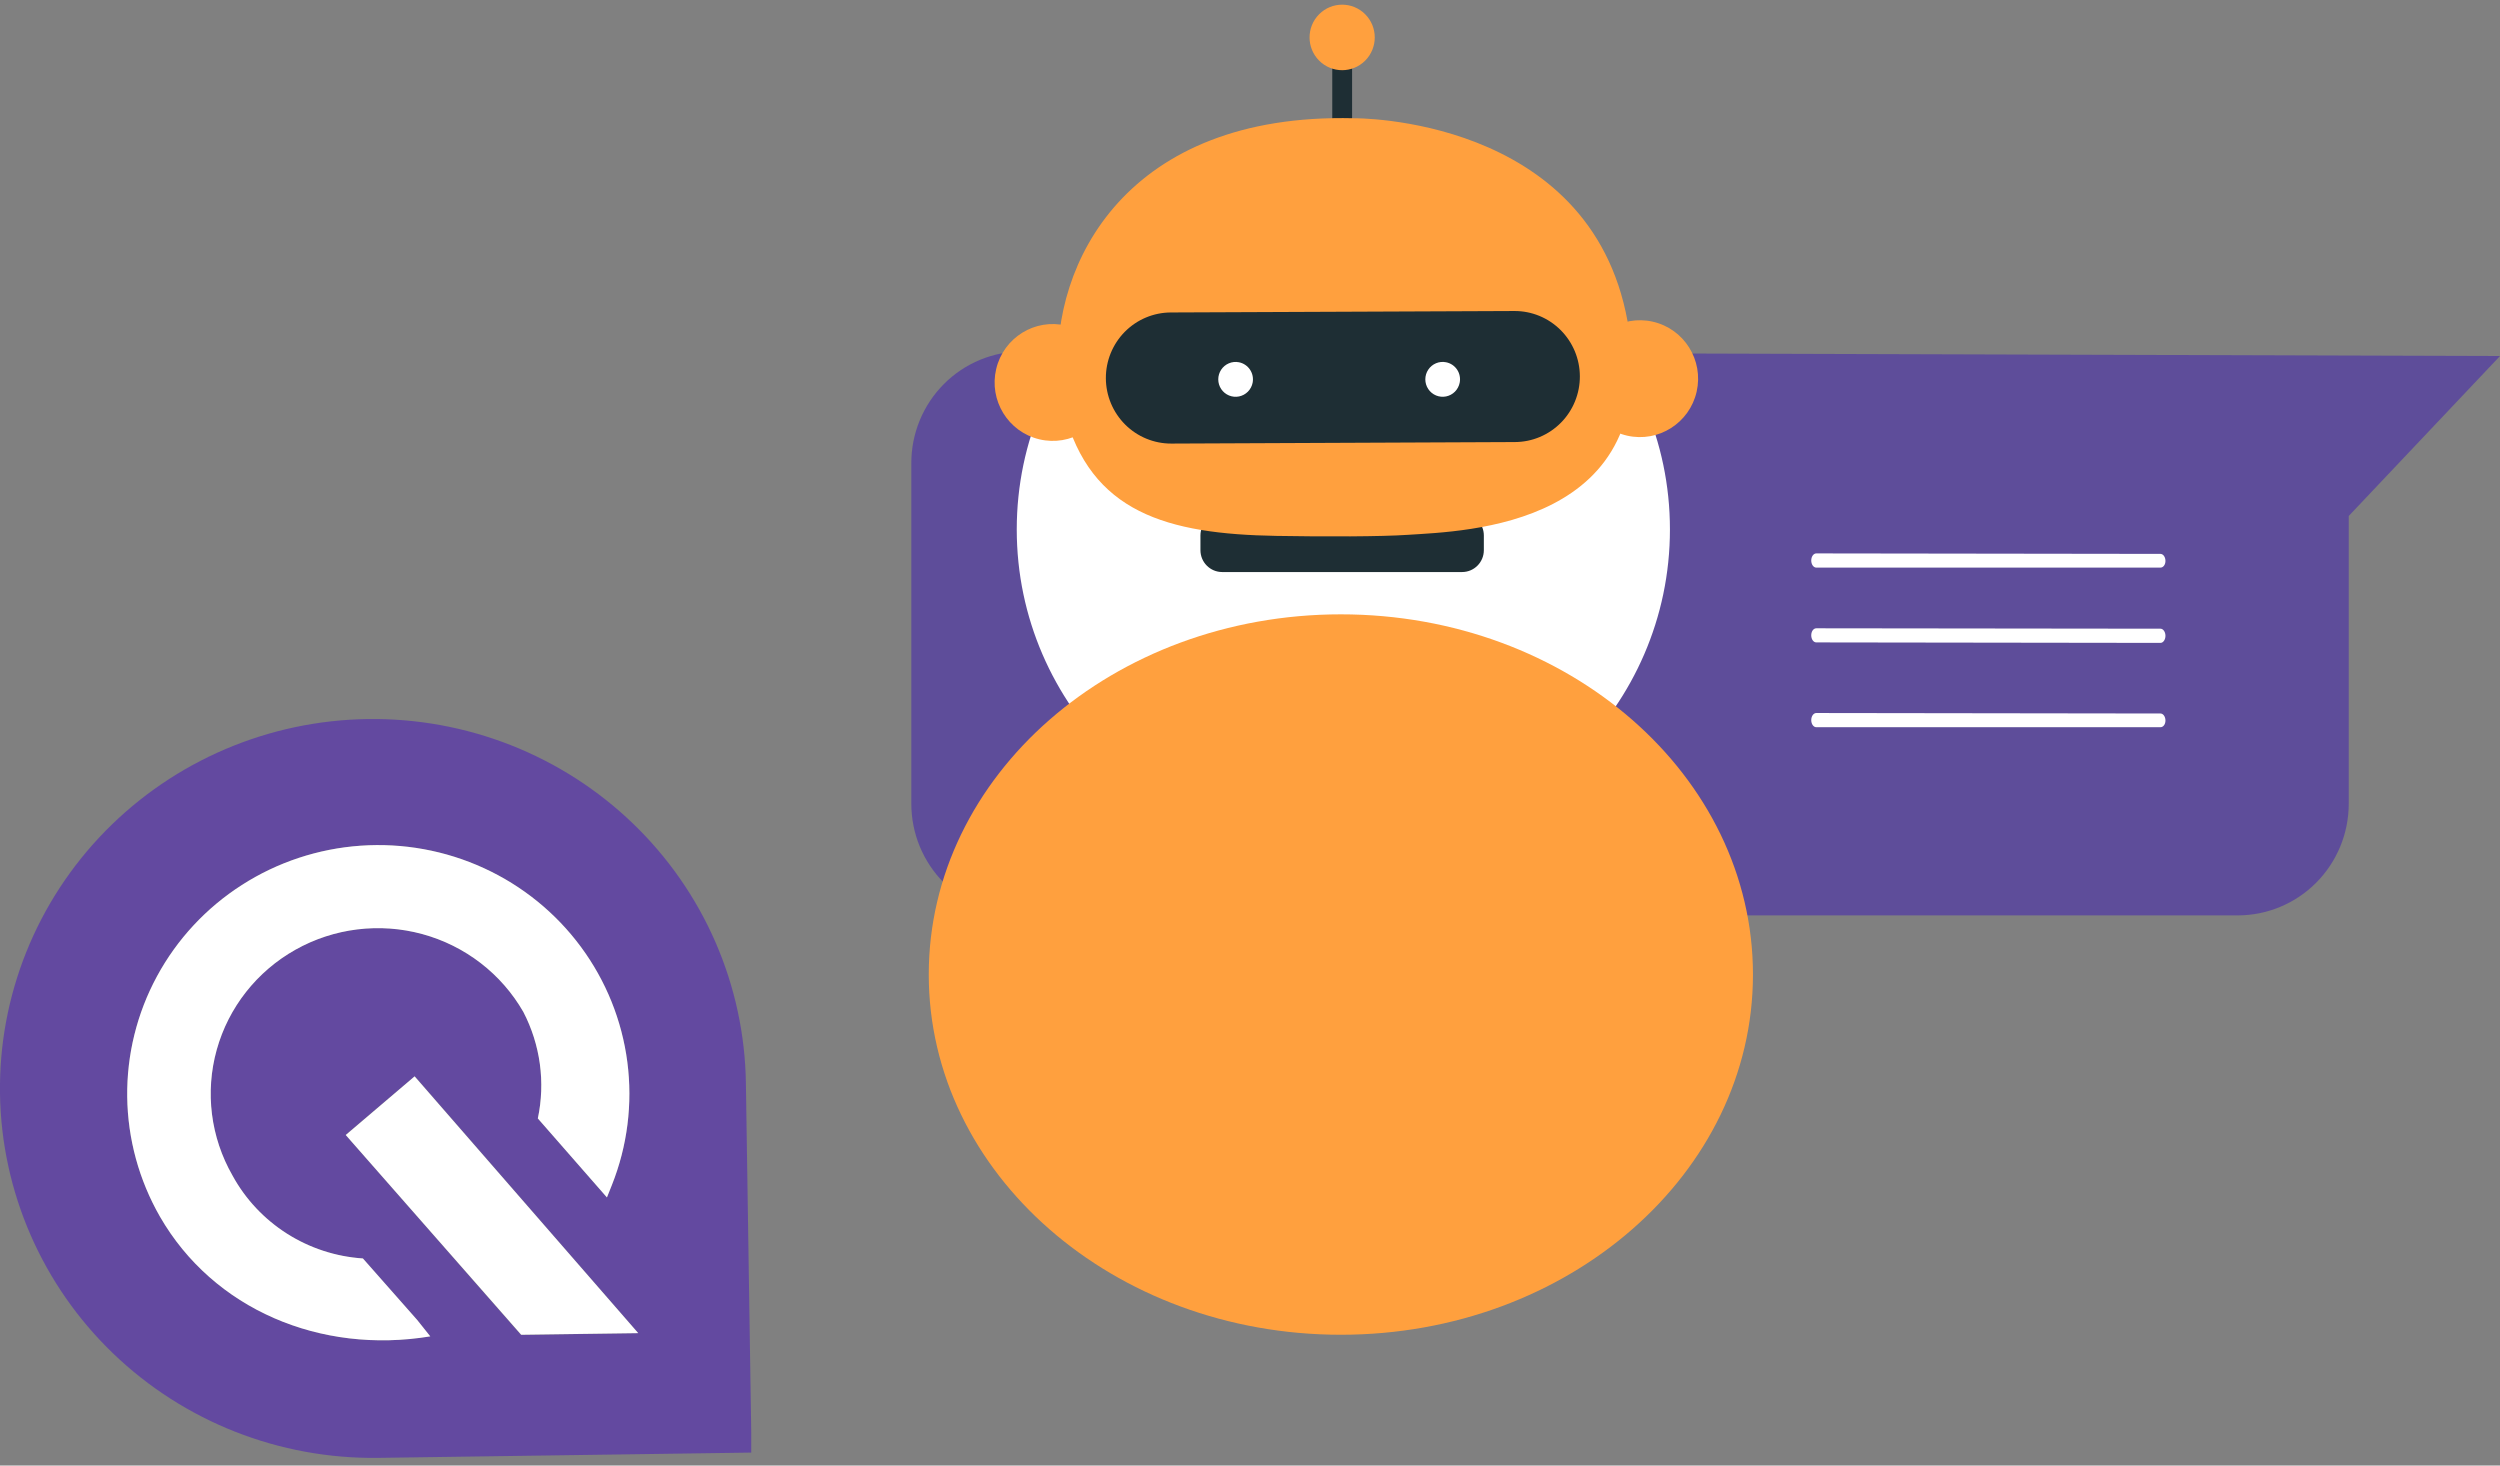 <svg width="203" height="119" viewBox="0 0 203 119" fill="none" xmlns="http://www.w3.org/2000/svg">
<rect x="0" y="0" width="203" height="119" fill="#808080" stroke="none"/>
<g clip-path="url(#clip0)">
<path d="M74 37.611V65.268C74 66.458 74.233 67.637 74.686 68.736C75.139 69.835 75.803 70.835 76.641 71.676C77.478 72.517 78.472 73.185 79.566 73.64C80.66 74.096 81.832 74.33 83.016 74.33H181.696C184.087 74.33 186.381 73.376 188.073 71.676C189.765 69.977 190.716 67.672 190.718 65.268V41.897L203 28.91L83.049 28.537C81.861 28.532 80.683 28.763 79.584 29.216C78.485 29.671 77.487 30.338 76.646 31.182C75.805 32.025 75.138 33.028 74.684 34.131C74.23 35.235 73.997 36.417 74 37.611Z" fill="#5E4D9A"/>
<path d="M175.431 46.09H147.483C147.255 46.09 147.073 45.828 147.073 45.514C147.073 45.199 147.255 44.937 147.483 44.937L175.431 44.976C175.652 44.976 175.835 45.232 175.835 45.546C175.835 45.861 175.652 46.09 175.431 46.09Z" fill="white"/>
<path d="M175.431 52.203L147.483 52.164C147.255 52.164 147.073 51.908 147.073 51.587C147.073 51.266 147.255 51.017 147.483 51.017L175.431 51.05C175.652 51.05 175.835 51.312 175.835 51.627C175.835 51.941 175.652 52.203 175.431 52.203Z" fill="white"/>
<path d="M175.431 59.05H147.483C147.255 59.05 147.073 58.788 147.073 58.474C147.073 58.159 147.255 57.897 147.483 57.897L175.431 57.936C175.652 57.936 175.835 58.192 175.835 58.507C175.835 58.821 175.652 59.05 175.431 59.05Z" fill="white"/>
<path d="M109.079 69.016C123.726 69.016 135.599 57.364 135.599 42.991C135.599 28.617 123.726 16.965 109.079 16.965C94.433 16.965 82.56 28.617 82.56 42.991C82.56 57.364 94.433 69.016 109.079 69.016Z" fill="white"/>
<path d="M118.721 41.707H99.242C98.267 41.707 97.476 42.502 97.476 43.482V44.675C97.476 45.656 98.267 46.45 99.242 46.45H118.721C119.697 46.45 120.488 45.656 120.488 44.675V43.482C120.488 42.502 119.697 41.707 118.721 41.707Z" fill="#1E2E34"/>
<path d="M109.79 3.206H108.18V11.376H109.79V3.206Z" fill="#1E2E34"/>
<path d="M90.075 32.154C90.678 29.605 89.111 27.048 86.575 26.442C84.038 25.836 81.494 27.411 80.891 29.96C80.288 32.509 81.856 35.067 84.392 35.672C86.928 36.278 89.472 34.703 90.075 32.154Z" fill="#FFA03E"/>
<path d="M137.769 31.798C138.346 29.243 136.752 26.702 134.21 26.122C131.668 25.543 129.14 27.144 128.563 29.699C127.986 32.254 129.58 34.795 132.122 35.375C134.664 35.954 137.192 34.353 137.769 31.798Z" fill="#FFA03E"/>
<path d="M109.914 9.601C109.914 9.601 129.119 9.371 132.157 26.086C135.195 42.801 118.956 43.122 114.288 43.43C112.169 43.574 107.639 43.587 103.642 43.515C94.79 43.364 88.538 41.641 86.406 33.385C86.155 32.418 85.996 31.428 85.93 30.43C85.369 21.388 91.458 9.155 109.914 9.601Z" fill="#FFA03E"/>
<path d="M95.109 36.019L123.011 35.895C123.706 35.892 124.394 35.752 125.035 35.482C125.676 35.212 126.258 34.818 126.748 34.323C127.238 33.827 127.626 33.239 127.889 32.592C128.153 31.946 128.287 31.253 128.285 30.555C128.282 29.855 128.143 29.164 127.874 28.519C127.605 27.874 127.212 27.288 126.718 26.796C126.224 26.304 125.638 25.914 124.994 25.649C124.35 25.385 123.661 25.25 122.965 25.254L95.07 25.372C94.374 25.375 93.686 25.515 93.044 25.785C92.403 26.055 91.82 26.45 91.33 26.946C90.84 27.443 90.453 28.032 90.189 28.679C89.926 29.326 89.793 30.019 89.796 30.718C89.803 32.129 90.366 33.479 91.362 34.473C92.358 35.467 93.706 36.023 95.109 36.019Z" fill="#1E2E34"/>
<path d="M110.855 4.921C111.888 3.882 111.888 2.197 110.855 1.159C109.821 0.12 108.145 0.12 107.112 1.159C106.078 2.197 106.078 3.882 107.112 4.921C108.145 5.959 109.821 5.959 110.855 4.921Z" fill="#FFA03E"/>
<path d="M118.526 31.079C118.471 31.353 118.337 31.605 118.141 31.803C117.944 32.001 117.693 32.136 117.42 32.191C117.147 32.246 116.864 32.218 116.606 32.111C116.349 32.004 116.129 31.823 115.974 31.59C115.819 31.358 115.737 31.084 115.736 30.804C115.736 30.524 115.818 30.251 115.973 30.018C116.127 29.785 116.347 29.604 116.604 29.496C116.861 29.389 117.144 29.36 117.417 29.415C117.599 29.45 117.772 29.521 117.927 29.624C118.081 29.727 118.214 29.86 118.317 30.014C118.42 30.169 118.492 30.343 118.527 30.526C118.563 30.708 118.563 30.896 118.526 31.079Z" fill="white"/>
<path d="M101.713 31.079C101.659 31.353 101.525 31.605 101.329 31.803C101.132 32.001 100.882 32.137 100.609 32.192C100.337 32.247 100.054 32.22 99.796 32.113C99.539 32.007 99.319 31.827 99.163 31.595C99.008 31.363 98.924 31.09 98.923 30.81C98.922 30.53 99.004 30.257 99.157 30.023C99.311 29.79 99.529 29.608 99.786 29.5C100.042 29.391 100.325 29.362 100.598 29.415C100.78 29.45 100.954 29.521 101.108 29.624C101.263 29.727 101.396 29.859 101.5 30.014C101.603 30.169 101.675 30.342 101.712 30.525C101.749 30.708 101.749 30.896 101.713 31.079Z" fill="white"/>
<path d="M108.877 108.382C127.358 108.382 142.34 95.287 142.34 79.133C142.34 62.979 127.358 49.884 108.877 49.884C90.396 49.884 75.415 62.979 75.415 79.133C75.415 95.287 90.396 108.382 108.877 108.382Z" fill="#FFA03E"/>
</g>
<g clip-path="url(#clip1)">
<path d="M29.856 58.387C25.876 58.442 21.947 59.273 18.292 60.833C14.637 62.393 11.328 64.652 8.555 67.48C5.782 70.307 3.599 73.649 2.131 77.313C0.663 80.977 -0.061 84.891 -0 88.833C0.123 96.783 3.426 104.359 9.184 109.899C14.943 115.439 22.685 118.488 30.711 118.379L61.026 117.95L60.567 87.959C60.512 84.02 59.674 80.13 58.1 76.511C56.527 72.893 54.249 69.617 51.397 66.871C48.545 64.125 45.175 61.962 41.478 60.506C37.782 59.051 33.833 58.331 29.856 58.387ZM12.987 98.786C11.285 95.819 10.371 92.472 10.329 89.06C10.287 85.647 11.119 82.28 12.748 79.272C14.376 76.264 16.747 73.714 19.639 71.86C22.532 70.006 25.852 68.908 29.289 68.669C32.726 68.43 36.168 69.058 39.294 70.493C42.42 71.929 45.127 74.126 47.164 76.879C49.2 79.632 50.499 82.851 50.939 86.236C51.379 89.621 50.946 93.061 49.68 96.235C49.539 96.584 49.407 96.907 49.283 97.231L43.672 90.817C44.293 87.888 43.879 84.836 42.498 82.174C41.618 80.638 40.441 79.289 39.034 78.203C37.627 77.118 36.017 76.318 34.298 75.848C30.826 74.9 27.116 75.357 23.984 77.119C20.852 78.88 18.555 81.802 17.598 85.241C16.64 88.68 17.102 92.355 18.88 95.457C19.928 97.372 21.448 98.994 23.3 100.17C25.151 101.347 27.273 102.04 29.467 102.186L33.879 107.184L34.937 108.513C26.009 109.989 17.319 106.31 12.987 98.786ZM42.313 108.399L28.065 92.154L33.676 87.391L51.824 108.25L42.313 108.399Z" fill="#6349A0"/>
<path d="M12.987 98.787C11.286 95.819 10.371 92.473 10.33 89.06C10.288 85.648 11.12 82.28 12.748 79.273C14.376 76.265 16.747 73.715 19.64 71.861C22.532 70.007 25.852 68.909 29.289 68.67C32.726 68.431 36.169 69.058 39.294 70.494C42.42 71.93 45.128 74.126 47.164 76.879C49.201 79.632 50.5 82.851 50.94 86.236C51.38 89.621 50.946 93.061 49.681 96.235C49.539 96.585 49.407 96.908 49.283 97.231L43.672 90.817C44.294 87.888 43.879 84.837 42.499 82.174C41.618 80.638 40.441 79.289 39.034 78.204C37.627 77.119 36.018 76.318 34.299 75.849C30.827 74.901 27.116 75.358 23.984 77.119C20.852 78.881 18.555 81.802 17.598 85.241C16.641 88.68 17.102 92.355 18.881 95.457C19.928 97.373 21.449 98.994 23.3 100.171C25.151 101.347 27.273 102.041 29.468 102.186L33.879 107.185L34.938 108.513C26.009 109.99 17.319 106.311 12.987 98.787Z" fill="white"/>
<path d="M42.322 108.382L28.074 92.163L33.667 87.4L51.824 108.251L42.322 108.382Z" fill="white"/>
</g>
<defs>
<clipPath id="clip0">
<rect width="129" height="108" fill="white" transform="translate(74 0.382)"/>
</clipPath>
<clipPath id="clip1">
<rect width="61" height="60" fill="white" transform="translate(0 58.388)"/>
</clipPath>
</defs>
</svg>